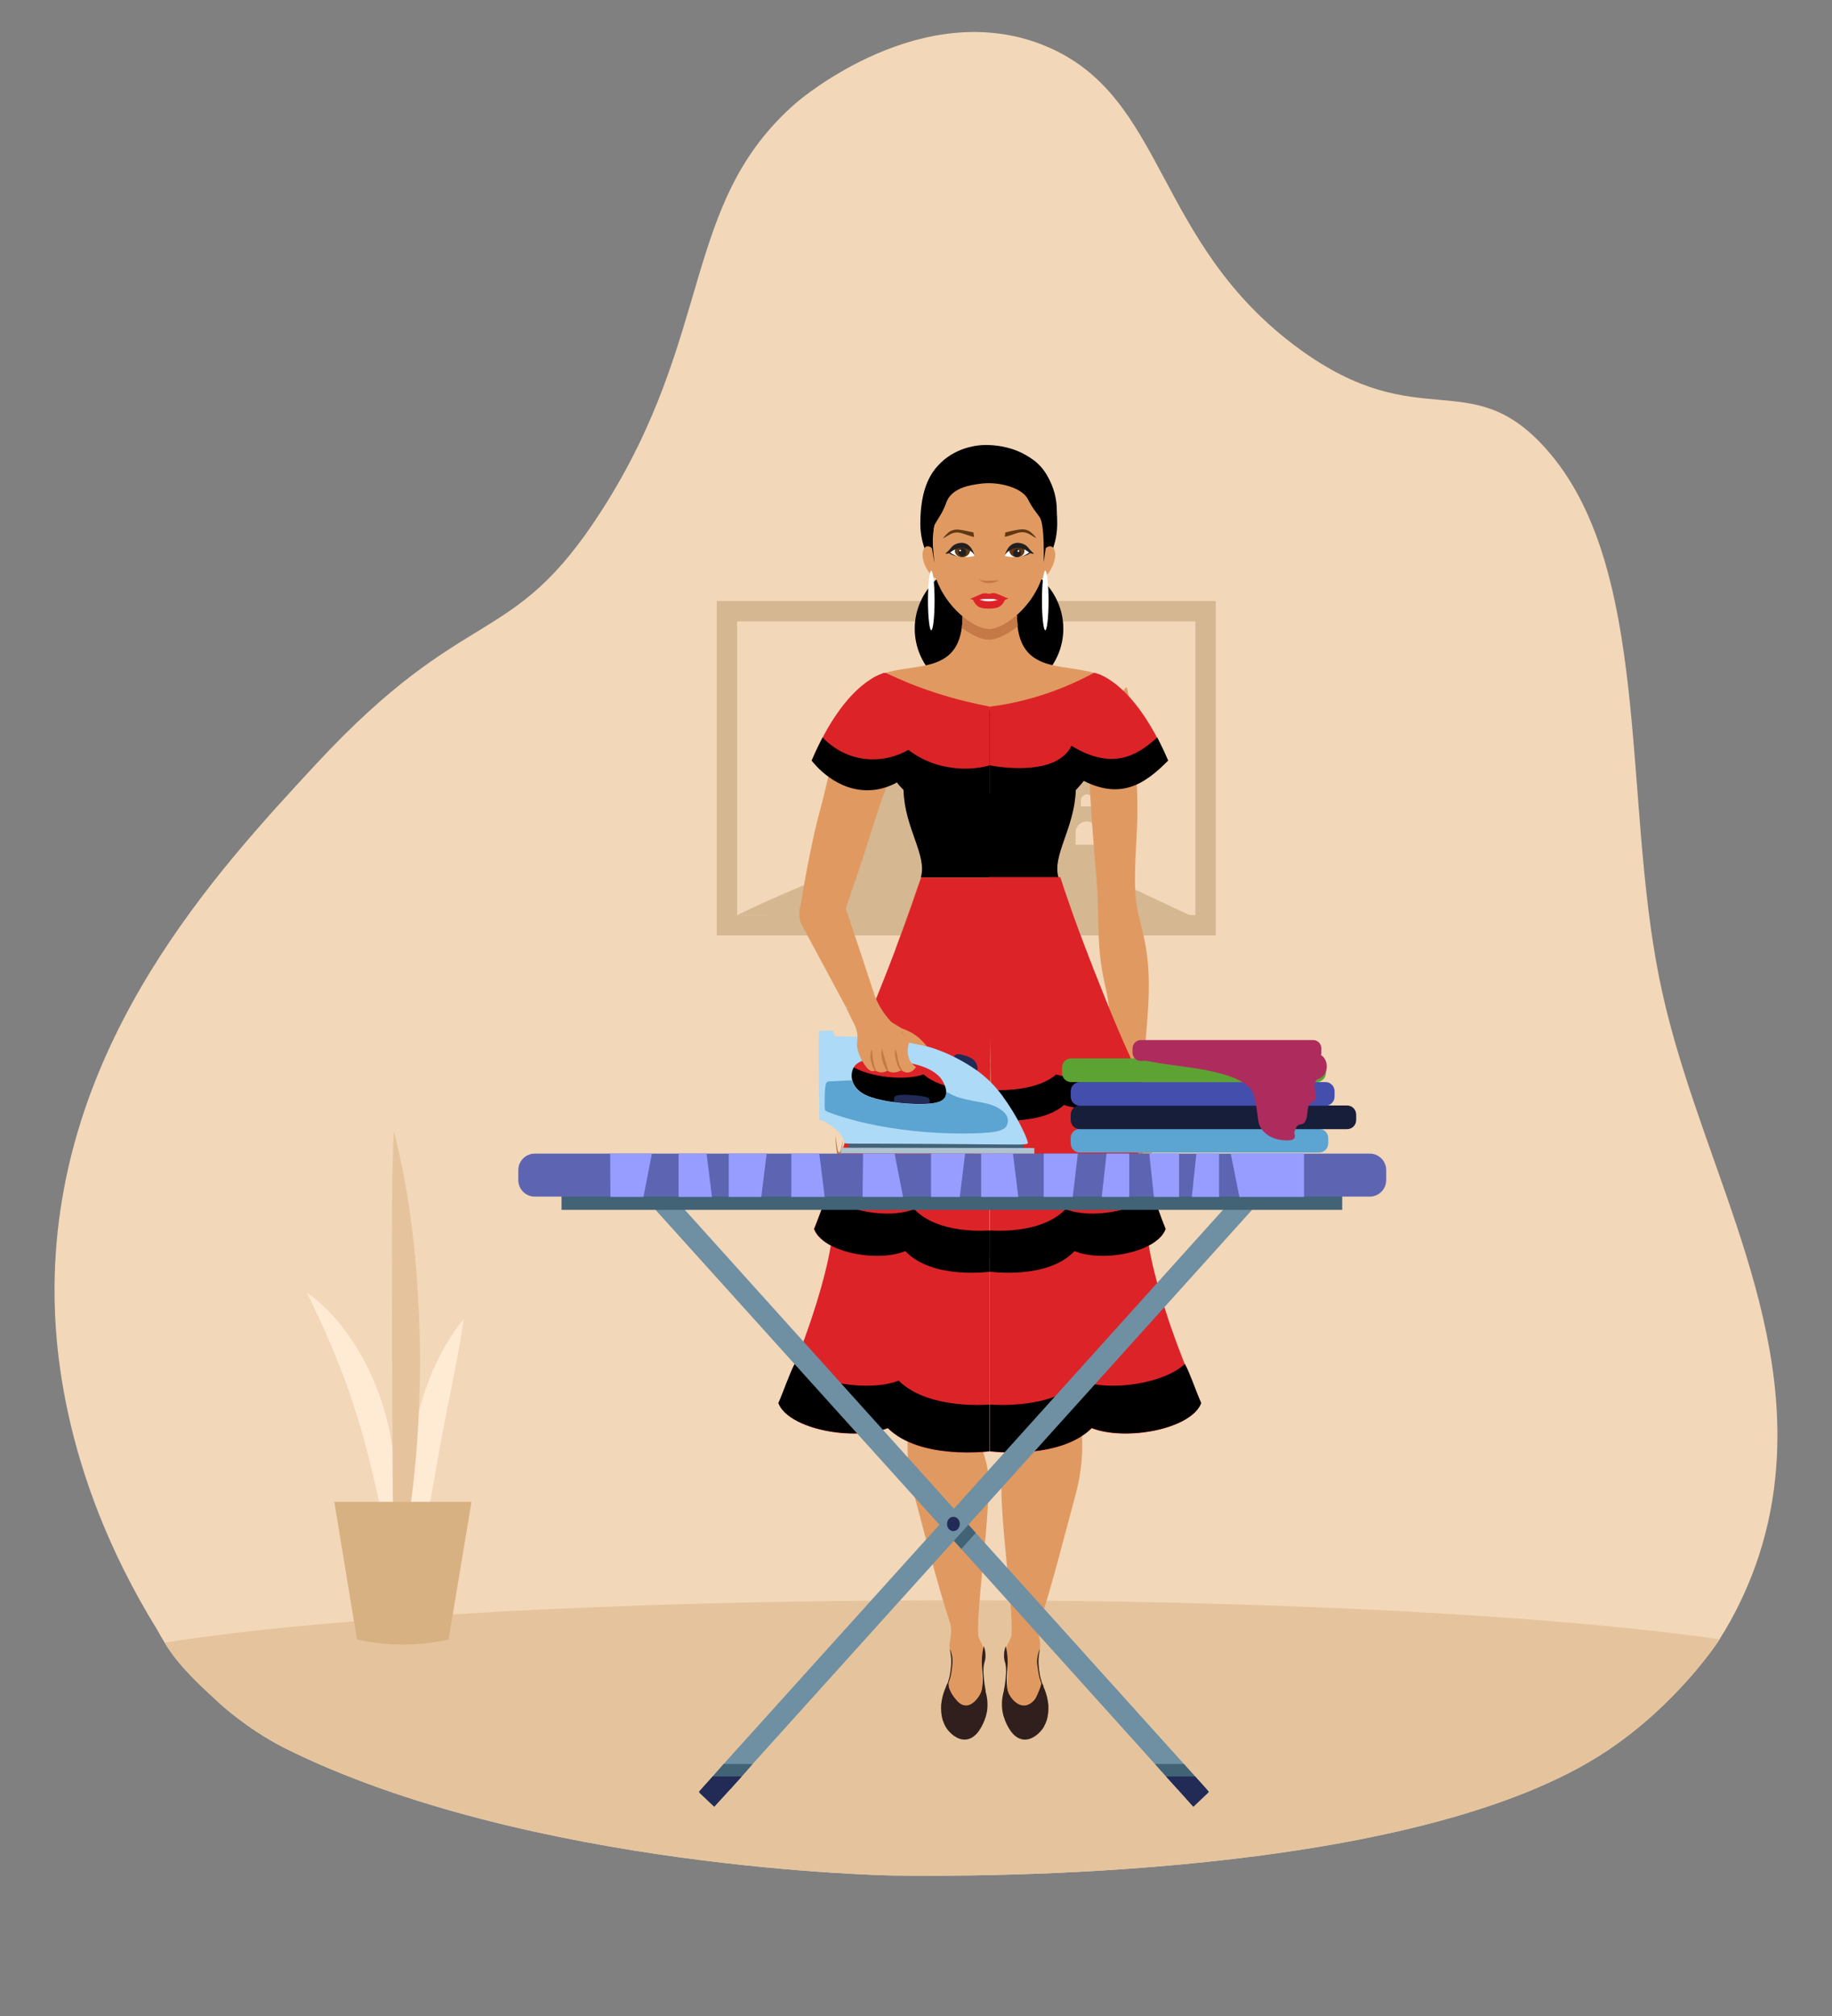 <?xml version="1.0" encoding="utf-8"?>
<!-- Generator: Adobe Illustrator 26.0.1, SVG Export Plug-In . SVG Version: 6.00 Build 0)  -->
<svg version="1.1" id="Layer_1" xmlns="http://www.w3.org/2000/svg" xmlns:xlink="http://www.w3.org/1999/xlink" x="0px" y="0px"
	 viewBox="0 0 720 792" style="enable-background:new 0 0 720 792;" xml:space="preserve">
<rect x="0" y="0" width="720" height="792" fill="#808080" stroke="none"/>
<style type="text/css">
	.st0{fill:#F2D7B9;}
	.st1{fill:#E5C49D;}
	.st2{fill:#FFEAD4;}
	.st3{fill:#D8B182;}
	.st4{fill:#D5B792;}
	.st5{fill:#E09A61;}
	.st6{fill:#301F1D;}
	.st7{fill:#C47947;}
	.st8{fill:#231F20;}
	.st9{fill:#FFFFFF;}
	.st10{fill:#603813;}
	.st11{fill:#DC2428;}
	.st12{fill-rule:evenodd;clip-rule:evenodd;fill:#6F8FA3;}
	.st13{fill-rule:evenodd;clip-rule:evenodd;fill:#426276;}
	.st14{fill-rule:evenodd;clip-rule:evenodd;fill:#5D65B2;}
	.st15{fill-rule:evenodd;clip-rule:evenodd;fill:#979DFF;}
	.st16{fill-rule:evenodd;clip-rule:evenodd;fill:#222B56;}
	.st17{fill-rule:evenodd;clip-rule:evenodd;fill:#ACDAF7;}
	.st18{fill-rule:evenodd;clip-rule:evenodd;fill:#5CA4D1;}
	.st19{fill-rule:evenodd;clip-rule:evenodd;fill:#AEC2CF;}
	.st20{fill-rule:evenodd;clip-rule:evenodd;fill:#171E3A;}
	.st21{fill-rule:evenodd;clip-rule:evenodd;fill:#444EAD;}
	.st22{fill-rule:evenodd;clip-rule:evenodd;fill:#5DA333;}
	.st23{fill-rule:evenodd;clip-rule:evenodd;fill:#AD2C5D;}
</style>
<g>
	<g>
		<path class="st0" d="M697.7,580.6c-2.4,23.9-10.5,45.4-21.9,63.4c0,0.1-0.1,0.1-0.1,0.2c-1.4,2.2-17.1,25.5-43.8,43.4
			c-76,51-250.8,49.6-281.2,49.2c0,0-143.1-2.3-238.9-50.1C97,679.2,86.1,669,86.1,669c-7.2-6.7-15.8-14.3-21.4-23.7
			c-1-1.6-2-3.3-2.9-5C22.7,577,20.9,523,21.5,501.2c2.5-93,63.7-158.9,102.5-200.8c60-64.7,76.9-44.4,112.5-99.9
			c44.4-69.2,31-120.7,76.4-160.1c2.3-2,49.9-42.1,97.8-22.4c48,19.7,42.5,77.3,100.1,119.2c47.2,34.3,66.9,5.7,96.7,39
			c41.6,46.4,30.2,136.6,44.6,208C665.5,451.3,704.8,511.6,697.7,580.6z"/>
		<path class="st1" d="M675.8,644c0,0.1-0.1,0.1-0.1,0.2c-1.4,2.2-17.1,25.5-43.8,43.4c-76,51-250.8,49.6-281.2,49.2
			c0,0-143.1-2.3-238.9-50.1C97,679.2,86.1,669,86.1,669c-7.2-6.7-15.8-14.3-21.4-23.7c63.6-10,178.6-16.6,309.9-16.6
			C500.1,628.6,610.7,634.7,675.8,644z"/>
		<g>
			<g>
				<path class="st2" d="M165,608.9c-9-28.9-1.9-67.1,17.2-90.7c-1.8,13.7-5.9,31.8-8.4,45.4C170.9,578.8,168.8,593.6,165,608.9
					L165,608.9z"/>
				<path class="st2" d="M152.7,606c-4.1-17.2-7.3-33.8-12.6-50.4c-5.1-16.6-11.7-31.9-19.5-47.8c3.7,2.6,7.1,5.7,10.2,9
					C151.5,540,160.2,575.8,152.7,606L152.7,606z"/>
				<path class="st1" d="M155.4,622.6c-1.4-26-1.1-62.8-1.3-89.1c0.1-26.3-0.6-63.1,0.7-89.1c7.4,28.8,10,59,10.3,89.1
					C165,563.5,162.6,593.7,155.4,622.6L155.4,622.6z"/>
			</g>
			<path class="st3" d="M176.3,644.1c-5,1.1-11.5,2.1-19.1,2c-6.6-0.1-12.3-1-16.9-2c-2.8-17-5.8-35-8.9-54.1h53.9L176.3,644.1z"/>
		</g>
		<g>
			<g>
				<path class="st4" d="M477.7,367.5H281.7V236.1h196.1V367.5z M289.7,359.5h180.1V244.1H289.7V359.5z"/>
			</g>
			<path class="st4" d="M443.5,348.4l-4-16.3h0c-0.1-0.5-1.2-0.9-2.9-1.3V326c0,0,0,0,0,0v-3.6h0v-0.9h0v-1.4c0-0.7-0.5-1.2-1.2-1.2
				c-0.7,0-1.2,0.5-1.2,1.2v0.4h-1.6v-0.4c0-0.2-0.1-0.4-0.1-0.5l0,0l-0.7-8.5l0-0.6l0.5,0l0,0l0.6,0l0.2,0l0,0h0
				c0.4,0,0.7-0.2,0.9-0.5c0.2-0.3,0.3-0.7,0.3-1.1c0-0.3-0.1-0.6-0.2-0.8c-1.9-3.5-3.6-7.2-5.6-10.6l-0.3-0.6
				c-0.1-0.1-0.1-0.2-0.2-0.3c0,0,0-0.1-0.1-0.1c0,0,0,0,0,0.1c-0.2-0.2-0.3-0.3-0.5-0.3v-3.3h6.8l-2.1-2.4l2.1-2.4h-7.2h-0.5v4.8h0
				v3.4c-0.2,0.1-0.3,0.3-0.4,0.5l-3.1,6.1c-0.3,0-0.5-0.1-0.8-0.1h-1.1c-1.8,0-3.4,0.8-4.4,2.1v-2.6v-3.6h0v-0.9h0v-1.4
				c0-0.7-0.5-1.2-1.2-1.2s-1.2,0.5-1.2,1.2v0.4h-1.6v-0.4c0-0.2-0.1-0.4-0.1-0.5l-0.7-8.6l0-0.6l1.3,0l0,0l0,0
				c0.2,0,0.5-0.1,0.7-0.2c0.1-0.1,0.2-0.2,0.2-0.3c0.1-0.2,0.2-0.4,0.3-0.7c0.1-0.4,0-0.8-0.2-1.2c-1.9-3.5-3.6-7.2-5.6-10.6
				l-0.3-0.6c-0.1-0.1-0.1-0.2-0.2-0.3c0,0,0-0.1-0.1-0.1c0,0,0,0,0,0.1c-0.2-0.2-0.3-0.3-0.5-0.3v-3.3h6.8l-2.1-2.4l2.1-2.4h-7.2
				h-0.5v4.8h0v3.4c-0.2,0.1-0.3,0.3-0.4,0.5l-5.6,10.9c-0.5,1,0.1,2.4,1.1,2.4l1.2,0l0,0.6l-0.8,9.7h-1.1v-0.4
				c0-0.7-0.5-1.2-1.2-1.2c-0.7,0-1.2,0.5-1.2,1.2v0.4v1v0.9h0v3.9v0.7c-1.4,0.6-2.5,1.7-3.1,3.1h-1.2v-4.1h0v-1.2h0V299
				c0-1-0.8-1.8-1.8-1.8s-1.8,0.8-1.8,1.8v0.6H388V299c0-0.3-0.1-0.6-0.2-0.8l0,0l-1.1-12.3l-0.1-0.7l0-0.2l0.7,0c0,0,0,0,0,0l1.1,0
				c0.5,0,1-0.3,1.3-0.7c0.2-0.3,0.4-0.6,0.4-1c0-0.2,0.1-0.4,0-0.6c0-0.4-0.1-0.8-0.3-1.2c-2.8-5.2-5.3-10.6-8.3-15.7l-0.2-0.5
				c-0.1-0.1-0.2-0.3-0.3-0.4c0-0.1-0.1-0.1-0.1-0.2c0,0,0,0.1,0,0.1c-0.2-0.2-0.5-0.4-0.8-0.5v-4.8h9.8l-3.1-3.5l3.1-3.5h-10.4
				h-0.7v7h0.1v5c-0.2,0.2-0.5,0.4-0.6,0.7l-8.1,15.8c-0.8,1.5,0.1,3.5,1.6,3.5l1.8,0v0l-0.1,0.8l-1.2,14l0,0h-1.6V299
				c0-1-0.8-1.8-1.8-1.8c-1,0-1.8,0.8-1.8,1.8v0.6h0v2.7h0v4.1h-1.6c-0.7-1.6-2-2.9-3.8-3.4v-0.7v-3.6h0v-0.9h0v-1.4
				c0-0.7-0.5-1.2-1.2-1.2s-1.2,0.5-1.2,1.2v0.4h-1.6v-0.4c0-0.2-0.1-0.4-0.1-0.5l-0.7-8.6l0-0.6l1.3,0c1,0,1.6-1.3,1-2.4
				c-1.9-3.5-3.6-7.2-5.6-10.6l-0.3-0.6c-0.1-0.1-0.1-0.2-0.2-0.3c0,0,0-0.1-0.1-0.1c0,0,0,0,0,0.1c-0.2-0.2-0.3-0.3-0.5-0.3v-3.3
				h6.8l-2.1-2.4l2.1-2.4H352h-0.5v4.8h0v3.4c-0.2,0.1-0.3,0.3-0.4,0.5l-5.6,10.9c-0.5,1,0.1,2.4,1.1,2.4l1.2,0l0,0.6l-0.8,9.7h-1.1
				v-0.4c0-0.7-0.5-1.2-1.2-1.2c-0.7,0-1.2,0.5-1.2,1.2v0.4v1v0.9h0v3.9v1.6c-1-0.9-2.3-1.4-3.7-1.4h-1.1c-0.5,0-1,0.1-1.5,0.2
				c-1-1.9-2-3.8-3.1-5.6l-0.3-0.6c-0.1-0.1-0.1-0.2-0.2-0.3c0,0,0-0.1-0.1-0.1c0,0,0,0,0,0.1c-0.2-0.2-0.3-0.3-0.5-0.3v-3.3h6.8
				l-2.1-2.4l2.1-2.4h-7.2h-0.5v4.8h0v3.4c-0.2,0.1-0.3,0.3-0.4,0.5l-5.6,10.9c-0.5,1,0.1,2.4,1.1,2.4l1.2,0l0,0.2l0,0.4l-0.8,9.7
				l0,0h-1.1v-0.4c0-0.7-0.5-1.2-1.2-1.2s-1.2,0.5-1.2,1.2v1.4h0v0.9h0v8.6c-1.2,0.3-2,0.7-2.1,1.1h0l-4,16.3h31.4l0,0h0.1h24.3V348
				v-14.9h0c0,0,0-0.1,0-0.1c0-4.2,3.4-7.6,7.6-7.6c0.7,0,1.5,0.1,2.1,0.3c3.2,0.9,5.5,3.8,5.5,7.3v15v0.4H412l0,0H443.5z M374,307
				C374,307,374,307,374,307c0-0.1,0-0.1,0.1-0.2c0-0.1,0.1-0.3,0.2-0.4c0.1-0.2,0.1-0.3,0.2-0.5c0.2-0.4,0.5-0.8,0.8-1.1
				c0.1-0.1,0.2-0.2,0.3-0.3l0.1-0.1c0.1-0.1,0.2-0.2,0.3-0.3c0.1-0.1,0.2-0.2,0.3-0.3c0.1-0.1,0.3-0.2,0.4-0.3c0,0,0.1,0,0.1-0.1
				c0.1-0.1,0.3-0.2,0.4-0.2h0c0.7-0.4,1.4-0.6,2.1-0.7c0,0,0.1,0,0.1,0c0.2,0,0.5,0,0.8,0c0.4,0,0.8,0,1.1,0.1
				c0.3,0.1,0.6,0.1,0.9,0.2c0,0,0,0,0.1,0c0.3,0.1,0.6,0.2,0.9,0.4h0c0,0,0,0,0,0c0.1,0.1,0.3,0.1,0.4,0.2c0.1,0,0.1,0.1,0.1,0.1
				c0.1,0.1,0.2,0.1,0.2,0.2c0.1,0,0.1,0.1,0.2,0.1c0.1,0.1,0.2,0.1,0.3,0.2c0,0,0.1,0,0.1,0.1c0.1,0.1,0.2,0.2,0.3,0.3c0,0,0,0,0,0
				c0.1,0.1,0.2,0.3,0.3,0.4c0.1,0.1,0.2,0.3,0.3,0.4c0.1,0.1,0.2,0.3,0.3,0.4c0.1,0.2,0.2,0.3,0.2,0.5c0,0,0,0,0,0h0
				c0.1,0.3,0.3,0.6,0.4,1c0,0,0,0,0,0c0.1,0.2,0.1,0.5,0.1,0.7c0,0,0,0.1,0,0.1c0,0,0,0.1,0,0.1c0,0.3,0.1,0.5,0.1,0.8c0,0,0,0,0,0
				v1.1v0.3v0.9v4.4h-2.2l0-1c0-0.8-0.8-1.4-1.7-1.4h-3.8c-0.9,0-1.6,0.6-1.7,1.4l0,1h-3.6v-5.6c0,0,0,0,0,0v-0.1v-1h0
				c0,0,0,0,0-0.1c0-0.2,0-0.4,0-0.6c0-0.2,0-0.3,0.1-0.5c0-0.1,0-0.2,0-0.3c0-0.1,0.1-0.3,0.1-0.4C373.9,307.3,373.9,307.2,374,307
				z M379.5,288c0.2,0,0.4,0,0.6,0c0.5,0,1.1,0,1.6-0.1c1,0.5,1.7,1.6,1.7,2.8v3.5h-6.4v-3.5c0-1.2,0.7-2.3,1.6-2.8
				C378.8,288,379.1,288,379.5,288z M429.3,314.4v2.4h-1.6h-0.4h-2.5v-2.4c0,0,0,0,0,0c0-0.5,0.1-0.9,0.4-1.3h0
				c0.2-0.3,0.5-0.5,0.8-0.7c0.1-0.1,0.3-0.1,0.5-0.2c0.2-0.1,0.4-0.1,0.6-0.1c0.1,0,0.1,0,0.1,0c0,0,0.1,0,0.1,0c0.1,0,0.1,0,0.2,0
				c0.1,0,0.1,0,0.2,0.1c0,0,0.1,0,0.1,0c0.1,0,0.3,0.1,0.4,0.2c0,0,0,0,0,0C428.9,312.8,429.3,313.5,429.3,314.4z M332.7,312.1
				c0.1,0,0.3,0,0.4,0c0.1,0,0.1,0,0.2,0.1c0.1,0,0.2,0.1,0.3,0.1c0.1,0,0.1,0,0.2,0.1c0.3,0.2,0.6,0.4,0.8,0.7
				c0.2,0.4,0.4,0.8,0.4,1.3v2.4h-1.3h-0.9h-2.2v-2.4c0,0,0,0,0,0c0-0.8,0.5-1.6,1.1-2C331.9,312.2,332.3,312.1,332.7,312.1z
				 M431.6,327.1v0.7v4.1h-3.8h-0.4h-4.7v-1.7v-2.3c0,0,0,0,0,0v-0.1v-0.7c0-0.9,0.3-1.7,0.7-2.4h0h0.1l0,0l0-0.1c0,0,0,0,0,0l0,0
				c0.4-0.6,1-1.1,1.6-1.4h0c0.6-0.3,1.3-0.5,2.1-0.5c0.1,0,0.2,0,0.2,0v0.2c0,0,0,0,0,0v0c0.1-0.1,0.3-0.1,0.4-0.1c0,0,0.1,0,0.1,0
				c0.5,0.1,0.9,0.2,1.3,0.5h0C430.6,323.9,431.6,325.4,431.6,327.1z M330.6,323.2c0.6-0.3,1.3-0.5,2.1-0.5c0.3,0,0.5,0,0.8,0.1
				c0,0,0.1,0,0.1,0c0.4,0.1,0.8,0.2,1.2,0.4h0c1.4,0.7,2.4,2.2,2.4,4v0.7v4.1h-3.6h-0.9h-4.5v-1.7v-2.3c0,0,0,0,0,0v-0.1v-0.7
				C328.2,325.4,329.2,323.9,330.6,323.2L330.6,323.2z"/>
			<path class="st4" d="M289.7,359.5c3.6-1.7,7.3-3.5,11.1-5.2c7.2-3.2,14.1-6.2,20.9-8.8c17.3,0.8,34.6,1.6,51.9,2.4
				c5.1,0,10.2,0,15.3,0c18.2,0.1,36.5,0.2,54.7,0.4c9.2,4.3,18.5,8.7,27.7,13C410.7,360.7,350.2,360.1,289.7,359.5z"/>
		</g>
	</g>
	<g>
		<g>
			<g>
				<path class="st5" d="M386.9,672.7c0.3,1.7-0.3,3.2-1.1,4.7c-0.9,1.6-1.6,3.2-2.6,4.3c0,0,0-0.6,0-0.6c-0.9-0.7-1-1.1-1-1.3
					c-0.2,0.9-1.1,1.5-1.9,1.4c-0.9-0.2-1.6-1.2-1.3-2.2c-0.4,0.9-1,1.5-1.7,1.6c-1,0-2.2-1.3-2.1-3.3c0,0.1-0.7,1.1-1.6,1.2
					c-1,0-2.1-1.1-2-2.8c-0.1,0.1-0.6,0.4-1.1,0.4c-0.7-2.2-0.8-4.3-0.7-6.3c0,0,0,0,0,0c0.1-0.4,0.2-0.6,0.3-0.9c0,0,0.9-2.6,2-6.3
					c0.1-0.4,0.2-0.9,0.4-1.3l0,0c0.2-0.7,0.4-1.4,0.6-2.1c0.1-0.4,0.2-0.8,0.3-1.5c0.8-5,0.4-6.5-0.1-9.8v0c0-0.3-0.1-0.6-0.1-0.9
					c-0.2-2.3,1.3-5.7,0.2-9.3c-4.8-14.5-9.9-34.9-13.9-49.6c-4-14.7-3.8-27.5,0.8-41.2c5.1-15.2,0.7-27.8-8-73.9
					c-1.6-8.5-4-21.9-6.9-38.7c14.1-4.8,28.3-9.7,42.4-14.5c-0.1,47.1-0.1,80.4,0.4,95.5c0.4,11.1,0.3,15-0.7,22.2
					c-1.4,10.1-3.3,12.5-3.3,20.1c0.1,7.7,2.1,11.8,3.5,17.4c3.1,12-4.3,55.9-3.2,67.7c0.1,1.2,2,3.6,2.2,5.7c0.2,1.8-1,6.4-0.9,8.9
					c0,1,0,0.7,0.3,4.5c0,0.4,0.1,0.8,0.1,1.2c0.4,7.2,0,6.4,0.4,9.3C386.9,672.3,386.9,672.5,386.9,672.7z"/>
				<path class="st6" d="M387,675.6c-0.6,1.6-2.9,7.4-7.4,7.8c-3.4,0.3-6.5-2.6-7.9-4.9c-0.6-1.1-1-2.1-1.1-2.5
					c-0.7-2.2-0.8-4.3-0.7-6.3c0,0,0,0,0,0c0.4-4.6,2.4-8.1,2.6-8.5l0,0c0.2,1.2,0.8,3.4,2.5,5.6c1.1,1.4,2.4,3.1,4.4,3.2
					c2.7,0.2,4.7-2.7,5.2-3.4c1.4-2,1.6-4,1.6-5C387.1,663.3,389.5,669.3,387,675.6z"/>
			</g>
			<g>
				<path class="st5" d="M395,672.1c0,0.2-0.1,0.4-0.1,0.6c-0.3,1.7,0.4,3.2,1.2,4.7c0.9,1.6,1.5,3.2,2.6,4.3c0,0,0,0,0,0
					c0.9-0.7,1-1.7,1-1.9c0.2,0.9,1.1,1.5,1.9,1.4c0.9-0.2,1.6-1.2,1.3-2.2c0.4,0.9,1,1.5,1.7,1.6c1,0,2.2-1.3,2.1-3.3
					c0,0.1,0.7,1.1,1.6,1.2c1,0,2.1-1.1,2-2.8c0.1,0.1,0.6,0.4,1.1,0.4c0.7-2.2,0.8-4.3,0.7-6.3c0,0,0,0,0,0
					c-0.1-0.4-0.2-0.6-0.3-0.9c0,0-1.1-3.2-2.3-7.7l0,0c-0.2-0.7-0.4-1.4-0.6-2.1c-0.1-0.4-0.2-0.8-0.3-1.5
					c-0.9-5.4-0.3-6.7,0.2-10.7c0.2-2.3-1.3-5.7-0.2-9.3c4.8-14.5,9.9-34.9,13.9-49.6c4-14.7,3.8-27.5-0.8-41.2
					c-5.1-15.2-0.7-27.8,8-73.9c1.6-8.5,4-21.9,6.9-38.7c-14.1-4.8-28.3-9.7-42.4-14.5c0.1,47.1,0.1,80.4-0.4,95.5
					c-0.4,11.1-0.3,15,0.7,22.2c1.4,10.1,3.3,12.5,3.3,20.1c-0.1,7.7-2.1,11.8-3.5,17.4c-3.1,12,4.3,55.9,3.2,67.7
					c-0.1,1.2-2,3.6-2.2,5.7c-0.2,1.8,1,6.4,0.9,8.9c0,1,0,0.7-0.3,4.5c0,0.4-0.1,0.8-0.1,1.2C395,670,395.4,669.3,395,672.1z"/>
			</g>
		</g>
		<g>
			<g>
				<g>
					<g>
						<g>
							<g>
								<path class="st5" d="M353.8,279.2c1,2.3,1.3,5-0.2,12.5c-1.8,8.7-4.2,14.7-5.9,19.3c-3.2,8.6-5.7,17.4-8.6,26.1
									c-1.8,5.2-4,12-6.7,19.9c-5.9-0.5-11.8-1-17.7-1.5c1.1-7.1,2.8-16.7,5.3-28c2.1-9.3,2.1-7.7,4.7-18.8
									c4.3-18,7.4-35.2,14.5-37.8c0.4-0.2,0.9-0.2,0.9-0.3C345.4,269.5,351.5,274.2,353.8,279.2z"/>
								<path class="st5" d="M442.7,269.8c2.3,6.1,4.2,34.9,4.3,45c0.2,14.5-1.4,23.2-0.8,35.7c0.6,13,6.5,18.5,5.1,44.3
									c-0.7,12.1-2.4,26.9-2.3,32.4c2.8,4,6.7,20.3,2.1,31.2c0,2.7-3.6,6.7-5,7.4c-1.8,1.8-4.2,2.9-7.7,2.8
									c-1.4-1.4,0-6.6,2.4-9.9c-0.4-3.6-0.8-11.1-0.8-10.9c-0.5,3.8-1.6,9.7-4.8,11c0-0.2-0.1-0.7-0.3-0.7
									c1.1-5,1.9-11.5,1.3-18.6c1.8-5.8,4.5-6.9,3.4-11.9c-3.2-13.8-2.3-27.8-5.1-39.7c-3.3-14.1-2.6-21.9-3.2-36.9
									c-0.6-13-5.8-57.6-1.4-64.5L442.7,269.8z"/>
							</g>
							<g>
								<path class="st7" d="M328.5,446.1c0,1,1,13.2,2.7,1.8c-1.1,11.4,3.3,16.8,4.5,16.8c-0.3-3-3.7-10.1-2-16.2
									c0,1.9,0.7,8.6,1.1,10.5c1.6,8.1,6.7,10.4,5.8,8.2c-1.3-3.1-6.1-9.1-4-16.8c-0.4,12.2,6.5,17.9,6.7,18.3
									c-1.5-0.1-4-0.2-5.3-1.1c-3.4-1.8-5.9-5-6.9-6.7c-0.5-0.8-0.7-2.6-0.9-3.5c-0.2-1.2-0.7-1.9-0.9-2.8
									C328.9,453,328.2,449,328.5,446.1L328.5,446.1z"/>
								<path class="st7" d="M449.5,446.1c0,1-1,13.2-2.7,1.8c1.1,11.4-3.3,16.8-4.5,16.8c0.3-3,3.7-10.1,2-16.2
									c0,1.9-0.7,8.6-1.1,10.5c-1.6,8.1-6.7,10.4-5.8,8.2c1.3-3.1,6.1-9.1,4-16.8c0.4,12.2-6.5,17.9-6.7,18.3
									c1.5-0.1,4-0.2,5.3-1.1c3.4-1.8,5.9-5,6.9-6.7c0.5-0.8,0.7-2.6,0.9-3.5c0.2-1.2,0.7-1.9,0.9-2.8
									C449.1,453,449.8,449,449.5,446.1L449.5,446.1z"/>
							</g>
						</g>
						<path d="M417.9,247c0,15.2-13.1,27.5-29.2,27.5c-16.1,0-29.2-12.3-29.2-27.5c0-15.2,13.1-27.5,29.2-27.5
							C404.9,219.5,417.9,231.8,417.9,247z"/>
						<g>
							<path class="st5" d="M340.9,268c1.9-1.7,4.1-2.8,6.4-3.5C345,265.5,342.8,266.4,340.9,268z"/>
							<path class="st5" d="M347.5,264.5c11.9-3.9,28.1-0.1,30.5-17.9c0.2-1.5,0.3-3.1,0.3-4.9c2.7,0.1,8.2,0.2,10.7,0.5
								c2.5-0.4,8-0.5,10.7-0.5c0,1.6,0.1,3,0.2,4.3c2.2,19.2,19.8,14.3,31.9,19C429.9,265,384.8,297,347.5,264.5z"/>
							<path class="st5" d="M418.1,349.2c2.3,6.9,4.8,13.9,7.5,21c-10.8,3.5-25.3,3.2-36.6,2.3c-0.1,0-0.1,0-0.2,0
								c-6.6,0.2-13.2,0.3-20,0.4c-5.7,0.1-11.3,0.1-16.9,0c3.3-9.4,6.7-18.8,10-28.2h54.1c0.1,0.3,0.2,0.7,0.4,1
								C416.8,346.6,417.4,347.8,418.1,349.2z"/>
							<path class="st7" d="M400,246c-4.1,3.3-8.3,5.3-11.3,5.3c-2.9,0-6.8-1.7-10.7-4.7c0.2-1.5,0.3-3.1,0.3-4.9
								c2.7,0.1,8.2,0.2,10.7,0.5c2.5-0.4,8-0.5,10.7-0.5C399.7,243.2,399.8,244.6,400,246z"/>
						</g>
						<path class="st5" d="M389,417.4c-0.3,0-0.7,0.8-1.1,2.4c0.7,5.6,1,11.1,1.1,16.5c0.1-5.5,0.4-11.1,1.1-16.8
							C389.7,418.1,389.3,417.4,389,417.4z"/>
						<g>
							<g>
								<path d="M415.5,205.7c0,15.5-12,28-26.9,28c-14.9,0-26.9-12.5-26.9-28c0-27.3,16.3-29.3,26.9-29.3
									C399.3,176.4,415.5,178,415.5,205.7z"/>
							</g>
							<path class="st5" d="M408.4,219.1c-1.1,3-1,7.5,0.6,8.1c1.6,0.6,4-2.9,5.1-5.9c1.1-3,0.7-6-0.9-6.6
								C411.7,214.2,409.5,216.1,408.4,219.1z"/>
							<path class="st5" d="M368.9,219.1c1.1,3,1.2,7.5-0.4,8.1c-1.6,0.6-4.2-2.9-5.3-5.9c-1.1-3-0.7-6,0.9-6.6
								C365.6,214.2,367.8,216.1,368.9,219.1z"/>
							<path class="st5" d="M389.2,189.4c-0.2,0-0.4,0-0.6,0c-0.2,0-0.4,0-0.6,0c-19.8,0-21.6,13.5-21.6,29.2
								c0,15.8,15,28.5,22.3,28.5c7.3,0,22.2-12.8,22.2-28.6C410.8,202.8,408.6,189.4,389.2,189.4z"/>
							<path class="st7" d="M392.7,227.9c-0.5,0.3-1.9,1.2-4,1.2c-2,0-3.4-0.9-3.9-1.2c1.1,0.1,2.4,0.3,3.8,0.2
								C390.2,228.2,391.5,228,392.7,227.9z"/>
							<g>
								<path class="st8" d="M374,215.6c-0.5,2,3.2,2.9,3.9,3.2c-2.6-0.4-4.7-0.8-5.2-2L374,215.6z"/>
								<path class="st9" d="M383,218.3c-0.7-2.1-3.6-3.9-5.5-4.1c-1.3-0.1-3.8,1.4-4.5,2.5c1.5,1.4,4.1,2.2,4.9,2.2
									c1.3,0,2.7,0,4.8-0.4L383,218.3z"/>
								<path class="st10" d="M375.3,216.8c0.2,1.3,1.7,2.3,3.3,2.1c1.6-0.2,2.8-1.5,2.7-3.1c-0.1-0.7-2-1.7-3.7-1.5
									C376,214.4,375.1,215.4,375.3,216.8z"/>
								<path class="st8" d="M376.7,217.2c0.2,0.9,1,1.5,1.8,1.3c0.8-0.1,1.4-0.9,1.2-1.8c-0.2-0.9-1-1.5-1.8-1.3
									C377,215.6,376.5,216.4,376.7,217.2z"/>
								<path class="st9" d="M377,216.3c0,0.2,0.2,0.3,0.4,0.3c0.2,0,0.3-0.2,0.3-0.4c0-0.2-0.2-0.3-0.4-0.3
									C377.1,216,377,216.2,377,216.3z"/>
								<path class="st8" d="M383,218.3c-0.7-2.7-2.2-4.7-4.4-5c-1.4-0.2-3.4,0.3-4.5,1.5c-0.3,0.3-0.8,1.1-1.8,2
									c-0.3,0.3-0.6,0.5-0.8,0.7c0.2,0,0.5,0.1,0.9,0c0.4-0.1,0.6-0.2,0.8-0.3c0.7-0.4,1-0.8,1.8-1.2c1.4-0.7,3.3-1,4.8-0.4
									C380.7,215.9,382.5,216.9,383,218.3L383,218.3z"/>
								<path class="st10" d="M382.6,209.2c-0.3-0.1-1.2-0.3-1.8-0.4c-3.9-0.9-4.8-0.8-5.5-0.7c-0.3,0-1.1,0.2-2,0.7
									c-0.8,0.5-2.2,1.9-2.7,2.7c1.4-0.6,2.4-1.6,4-2.1c2.2-0.6,3.7,0.2,5.6,0.8c0.5,0.2,2,0.6,2.6,0.8L382.6,209.2z"/>
							</g>
							<g>
								<path class="st8" d="M403.9,215.6c0.5,2-3.2,2.9-3.9,3.2c2.6-0.4,4.7-0.8,5.2-2L403.9,215.6z"/>
								<path class="st9" d="M394.9,218.3c0.7-2.1,3.6-3.9,5.5-4.1c1.3-0.1,3.8,1.4,4.5,2.5c-1.5,1.4-4.1,2.2-4.9,2.2
									c-1.3,0-2.7,0-4.8-0.4L394.9,218.3z"/>
								<path class="st10" d="M402.6,216.8c-0.2,1.3-1.7,2.3-3.3,2.1c-1.6-0.2-2.8-1.5-2.7-3.1c0.1-0.7,2-1.7,3.7-1.5
									C401.9,214.5,402.8,215.5,402.6,216.8z"/>
								<path class="st8" d="M401.2,217.5c-0.2,0.9-1,1.5-1.8,1.3c-0.8-0.1-1.4-0.9-1.2-1.8c0.2-0.9,1-1.5,1.8-1.3
									C400.8,215.9,401.4,216.7,401.2,217.5z"/>
								<path class="st9" d="M400.6,216.5c0,0.2-0.2,0.3-0.4,0.3c-0.2,0-0.3-0.2-0.3-0.4c0-0.2,0.2-0.3,0.4-0.3
									C400.5,216.1,400.7,216.3,400.6,216.5z"/>
								<path class="st8" d="M394.9,218.3c0.7-2.7,2.2-4.7,4.4-5c1.4-0.2,3.4,0.3,4.5,1.5c0.3,0.3,0.8,1.1,1.8,2
									c0.3,0.3,0.6,0.5,0.8,0.7c-0.2,0-0.5,0.1-0.9,0c-0.4-0.1-0.6-0.2-0.8-0.3c-0.7-0.4-1-0.8-1.8-1.2c-1.4-0.7-3.3-1-4.8-0.4
									C397.2,215.9,395.4,216.9,394.9,218.3L394.9,218.3z"/>
								<path class="st10" d="M395.1,209.2c0.3-0.1,1.3-0.3,2-0.5c3.9-0.9,4.8-0.8,5.5-0.7c0.3,0,1.1,0.2,2,0.7
									c0.8,0.5,2.2,1.9,2.7,2.7c-1.4-0.6-2.4-1.6-4-2.1c-2.2-0.6-3.7,0.2-5.6,0.8c-0.5,0.2-2.2,0.7-2.8,0.8L395.1,209.2z"/>
							</g>
							<path class="st9" d="M394.1,236.3c0,0.6-2.3,1.2-5.2,1.2c-2.9,0-5.2-0.5-5.2-1.2c0-0.6,2.3-1.2,5.2-1.2
								C391.8,235.2,394.1,235.7,394.1,236.3z"/>
							<path class="st11" d="M392,235.7c-1.1,0.3-2.1,0.5-3.3,0.5c-1.2,0-2.2-0.1-3.3-0.5c-1.1-0.3-2.1-0.9-3.3-0.7
								c1.4,3.2,2.6,4.1,6.6,4.1c4,0,5.2-1,6.6-4.1C394.1,234.8,393.1,235.4,392,235.7z"/>
							<path class="st11" d="M388.8,233.3c-0.5-0.1-1.2-0.3-2.1-0.2c-0.9,0.1-1.5,0.5-2.7,1c-0.7,0.3-1.6,0.7-2.8,1.2
								c1.4,0.4,2.5,0.4,3.3,0.3c0.9-0.1,1.7-0.3,3.4-0.3c0.4,0,0.8,0,1,0c0.3,0,0.7,0,1.2,0c1.4,0.1,1.7,0.6,3.1,0.6
								c0.3,0,1.1,0,2-0.3c0.5-0.2,0.9-0.4,1.2-0.5c-0.3-0.1-0.7-0.2-1.2-0.4c-0.5-0.2-0.7-0.3-1.6-0.7c-1.2-0.5-2.1-0.9-3-1
								c-0.2,0-0.3,0-0.5,0C389.5,233.1,389.1,233.2,388.8,233.3z"/>
						</g>
						<path class="st5" d="M438.8,269.8L438.8,269.8c-5.1,7.9-7.2,13.2-13.7,16.9c6.5,12.9-1.3,22.2-2.2,23.6c0,0-0.1,0.1-0.1,0.1
							c-0.4,15-9.4,25.6-6.8,34.3h-54.1c2.6-8.6-6.3-19.3-6.8-34.3v0c0,0,0-0.1-0.1-0.1c-2-2.9-2.6-3.2-3.5-5.3
							c-1.7-3.9-2.5-9.9,1.3-18.3c-6.4-3.8-8.6-8.9-13.7-16.9v0c0.3-0.4,0.6-0.7,0.9-1c0.2-0.2,0.3-0.3,0.5-0.4
							c0.1-0.1,0.2-0.2,0.4-0.3c1.9-1.6,4.1-2.6,6.4-3.5c0,0,0,0,0,0c0,0,0,0,0.1,0c37.3,32.5,82.4,0.6,84.4,0.5
							c1.1,0.4,2.1,0.9,3.1,1.5c0.2,0.1,0.4,0.3,0.6,0.4c0.2,0.1,0.4,0.3,0.6,0.4c0,0,0,0,0,0c0.2,0.1,0.4,0.3,0.6,0.5
							c0.2,0.2,0.4,0.3,0.6,0.5c0.4,0.3,0.8,0.7,1.1,1.1C438.5,269.4,438.7,269.6,438.8,269.8z"/>
						<path class="st5" d="M347.5,264.5L347.5,264.5C347.4,264.5,347.4,264.5,347.5,264.5C347.4,264.5,347.4,264.5,347.5,264.5z"/>
						<path class="st5" d="M434.9,266.4c-1-0.6-2-1.1-3.1-1.5c0,0,0,0,0,0C432.9,265.3,433.9,265.8,434.9,266.4z"/>
					</g>
					<g>
						<path class="st9" d="M367.3,235.9c0,6.4-0.6,11.7-1.3,11.7s-1.3-5.2-1.3-11.7c0-6.4,0.6-11.7,1.3-11.7
							S367.3,229.5,367.3,235.9z"/>
						<path class="st9" d="M409.5,235.9c0,6.4,0.6,11.7,1.3,11.7c0.7,0,1.3-5.2,1.3-11.7c0-6.4-0.6-11.7-1.3-11.7
							C410.1,224.2,409.5,229.4,409.5,235.9z"/>
					</g>
					<g>
						<path d="M438.8,269.8c-1.9-2.3-4.3-3.8-7-4.9c-1.2-0.5-46.8,32.3-84.4-0.5c-3.1,1.3-5.9,2.5-8.3,5.4
							c-2.3,6.1,6.5,29,14.1,38.5c1,1.2,1.8,1.8,1.9,2.1c0.4,15,9.4,25.6,6.8,34.3h54.1c-2.6-8.6,6.3-19.3,6.8-34.3
							c0.5-0.5,1.1-1.2,1.9-2.1c4.5-5.3,6.5-10.7,9.3-20.4C435.6,282.5,437.3,276.5,438.8,269.8z"/>
						<g>
							<path class="st11" d="M389,311.8c0,0-27.3,6.2-33.9-7.4c-17,10.3-27.1,3.4-36.1-5.6c13.8-32.3,29-34.5,29-34.5
								c5.7,2.7,12.3,5.5,19.8,7.9c7.7,2.5,14.9,4.2,21.2,5.4C389,289,389,300.4,389,311.8z"/>
							<path d="M357,294.6c-1.9,1.1-9.2,5-18.7,3.3c-8.3-1.5-13.3-6.4-15-8.2c-1.4,2.7-2.9,5.8-4.3,9.1c0.8,1.1,9.8,12.6,23.5,11.6
								c5.9-0.4,10.3-3,12.7-4.7c4.3,4.9,8.4,6.9,11.3,7.9c9.9,3.2,22.7-0.5,22.7-0.5v-12.5c-3.1,0.9-9,2.1-16.3,0.8
								C365,300.2,359.6,296.6,357,294.6z"/>
							<path class="st11" d="M389,311.8c0,0,27.3,6.2,33.9-7.4c17,10.3,27.1,3.4,36.1-5.6c-13.8-32.3-29-34.5-29-34.5
								c-5.4,2.9-12.2,6.1-20.3,8.7c-7.8,2.5-14.8,3.9-20.7,4.6C389,289,389,300.4,389,311.8z"/>
							<path d="M421.1,293c15.5,9.4,25.2,4.5,33.7-3.3c1.4,2.7,2.9,5.8,4.3,9.1c-9.1,9.1-19.1,16.6-36.2,6.3
								c-6.6,13.6-33.9,7.4-33.9,7.4l0-11.8C395.3,301.8,415.5,304.4,421.1,293z"/>
						</g>
						<g>
							<g>
								<path class="st11" d="M389,570.2c0,0-27.2,3.6-40-9.1c-13.5,5.2-39.1,0.4-43-9.8c22.5-51.8,21.5-71.6,21.5-71.6L389,494
									V570.2z"/>
								<path d="M353.2,542.4c-11.7,4.5-33,1-40.9-6.6c-2.3,4.5-4,9.9-6.4,15.4c3.9,10.2,29.5,15,43,9.8c12.8,12.7,40,9.1,40,9.1
									v-18.3C380.8,552.3,362.9,552,353.2,542.4z"/>
								<path class="st11" d="M389,499.6c0,0-22.6,3.2-33.3-8.1c-11.2,4.6-32.5,0.4-35.8-8.7c18.7-45.8,17.9-63.3,17.9-63.3
									l51.1,12.7V499.6z"/>
								<path d="M359.3,475c-9.7,4-27.4,0.9-34-5.8c-1.9,3.9-3.3,8.8-5.3,13.6c3.3,9.1,24.6,13.3,35.8,8.7
									c10.6,11.3,33.3,8.1,33.3,8.1v-16.2C382.2,483.8,367.3,483.5,359.3,475z"/>
								<path class="st11" d="M389,440.1c0,0-19.8,2.3-29.1-5.9c-9.8,3.4-28.4,0.3-31.3-6.3c5.4-11.5,10.8-23.7,16.1-36.5
									c6.6-16.2,12.3-31.8,17.3-46.6c9.4,0,18.7,0,28.1,0C389.7,376.5,389.4,408.3,389,440.1z"/>
								<path class="st11" d="M450,427.8c-2.9,6.6-21.5,9.7-31.3,6.3c-9.3,8.2-29.1,5.9-29.1,5.9c-0.2-22.5-0.5-45.1-0.7-67.6
									c-0.1-9.3-0.2-18.5-0.3-27.8h28.1c0.5,1.5,1,3,1.5,4.5c2.3,6.9,4.8,13.9,7.5,21c2.6,6.9,5.4,14,8.3,21.2
									C439.1,404.1,444.5,416.3,450,427.8z"/>
								<path d="M363,422.1c-8.5,2.9-24,0.6-29.7-4.3c-1.6,2.9-2.9,6.5-4.7,10c2.9,6.6,21.5,9.7,31.3,6.3c9.3,8.2,29.1,5.9,29.1,5.9
									v-11.8C383.1,428.5,370,428.3,363,422.1z"/>
							</g>
							<g>
								<path class="st11" d="M389,570.2c0,0,27.2,3.6,40-9.1c13.5,5.2,39.1,0.4,43-9.8c-22.5-51.8-21.5-71.6-21.5-71.6L389,494
									V570.2z"/>
								<path d="M424.8,542.4c11.7,4.5,33,1,40.9-6.6c2.3,4.5,4,9.9,6.4,15.4c-3.9,10.2-29.5,15-43,9.8c-12.8,12.7-40,9.1-40,9.1
									v-18.3C397.2,552.3,415.1,552,424.8,542.4z"/>
								<path class="st11" d="M389,499.6c0,0,22.6,3.2,33.3-8.1c11.2,4.6,32.5,0.4,35.8-8.7c-18.7-45.8-17.9-63.3-17.9-63.3
									L389,432.2V499.6z"/>
								<path d="M418.8,475c9.7,4,27.4,0.9,34-5.8c1.9,3.9,3.3,8.8,5.3,13.6c-3.3,9.1-24.6,13.3-35.8,8.7
									c-10.6,11.3-33.3,8.1-33.3,8.1v-16.2C395.8,483.8,410.7,483.5,418.8,475z"/>
								<path d="M415.1,422.1c8.5,2.9,24.4,0.3,30.1-4.6c1.6,2.9,3,6.8,4.8,10.3c-2.9,6.6-22,9.7-31.8,6.3
									c-9.3,8.2-29.1,5.9-29.1,5.9v-11.8C395,428.5,408,428.3,415.1,422.1z"/>
							</g>
						</g>
					</g>
				</g>
			</g>
		</g>
		<path class="st6" d="M394.9,675.6c0.6,1.6,2.9,7.4,7.4,7.8c3.4,0.3,6.5-2.6,7.9-4.9c0.6-1.1,1-2.1,1.1-2.5
			c0.7-2.2,0.8-4.3,0.7-6.3c0,0,0,0,0,0c-0.4-4.6-2.4-8.1-2.6-8.5l0,0c-0.2,0.8-0.5,1.5-0.8,2.4c-0.5,1.3-1,2.4-1.5,3.4
			c-0.2,0.4-1.7,2.7-4.2,3c-3,0.3-5.1-2.5-5.7-3.4c-1.4-2-1.7-4-1.7-5C394.7,663.3,392.4,669.3,394.9,675.6z"/>
		<path class="st6" d="M387.4,664.4c-1.2-6.6-1-9.7-0.5-11.3c0.1-0.3,0.5-1.5,0.4-3c0-1.5-0.4-2.7-0.7-3.4c-0.7,3.1-0.8,5.6-0.7,7.3
			c0.1,2.3,0.4,4.7,0.3,7c-0.1,2-0.1,2.7-0.7,4.4C385.6,664.6,386.8,665.1,387.4,664.4z"/>
		<path class="st6" d="M394.5,664.4c1.2-6.6,1-9.7,0.5-11.3c-0.1-0.3-0.5-1.5-0.4-3c0-1.5,0.4-2.7,0.7-3.4c0.7,3.1,0.8,5.6,0.7,7.3
			c-0.1,2.3-0.4,4.7-0.3,7c0.1,2,0.1,2.7,0.7,4.4C396.2,664.6,395,665.1,394.5,664.4z"/>
		<path class="st6" d="M374,656.3c-0.2,1.3-0.3,2-0.5,2.7c-0.3,0.9-0.5,1.5-0.7,2.2c-0.1,0.6,0.1,1.2,0.1,1.5c-0.1,0-0.1,0-0.2,0
			c-0.1,0-0.2,0-0.3-0.1c-0.1,0-0.5,0-0.6,0c0.1-0.4,0.5-1,0.7-1.5l0,0c0.2-0.7,0.4-1.4,0.6-2.1c0.1-0.4,0.2-0.8,0.3-1.5
			c0.8-5,0.4-6.5-0.1-9.8v0c0.5,1.2,0.8,2.3,0.9,3C374.5,652.6,374.3,654.1,374,656.3z"/>
		<path class="st6" d="M408,656.3c0.2,1.3,0.3,2,0.5,2.7c0.3,0.9,0.5,1.5,0.7,2.2c0.1,0.6-0.1,1.2-0.1,1.5c0.1,0,0.1,0,0.2,0
			c0.1,0,0.2,0,0.3-0.1c0.1,0,0.5,0,0.6,0c-0.1-0.4-0.5-1-0.7-1.5l0,0c-0.2-0.7-0.4-1.4-0.6-2.1c-0.1-0.4-0.2-0.8-0.3-1.5
			c-0.8-5-0.4-6.5,0.1-9.8v0c-0.5,1.2-0.8,2.3-0.9,3C407.4,652.6,407.6,654.1,408,656.3z"/>
		<path d="M367.3,221.3c-1.3-10.3-0.7-14.1,0.2-15.5c0.1-0.2,0.9-1.5,2-3.3c1.8-2.9,2.2-4.8,2.8-6c2.6-5.2,9.8-6,12.5-6.4
			c8-1.2,16.8,1.7,19,5.7c0.4,0.6,1,2.1,2.4,4.1c1.3,1.8,2.4,3.2,2.4,3.3c0.9,1.2,1.8,5.3,1.6,17.7c0.3-1.9,0.5-3.8,0.8-5.7
			c5.6-8.7,5.8-19.7,0.5-28.3c-8.3-13.4-24.9-12.1-26-12c-2.4,0.2-10.8,1.2-16.9,8.1c-7.2,8.1-8.2,21.1-2.3,32.6
			C366.6,217.5,366.9,219.4,367.3,221.3z"/>
	</g>
	<g>
		<polygon class="st12" points="475.2,704 474.9,704.2 469,709.8 462.8,702.9 458.3,697.9 453.9,693 453.9,693 374.9,605.3 
			369.2,599 253.4,470.6 259.6,464.7 374.9,592.7 380.6,599 465.3,693 469.7,697.9 474.2,702.9 474.9,703.7 		"/>
		<polygon class="st13" points="376.2,594.1 383.5,602.2 377.8,608.5 370.5,600.5 376.2,594.1 		"/>
		<polygon class="st12" points="496.3,470.6 380.6,599 374.9,605.3 295.8,693 295.8,693 291.5,697.9 287,702.9 280.7,709.8 
			274.9,704.3 274.6,704 274.9,703.6 275.6,702.9 280.1,697.9 284.4,693 369.2,599 374.9,592.7 490.2,464.7 		"/>
		<polygon class="st13" points="295.8,693 291.5,697.9 287,702.9 275.6,702.9 280.1,697.9 284.4,693 		"/>
		<polygon class="st13" points="474.2,702.9 462.8,702.9 458.3,697.9 453.9,693 465.3,693 469.7,697.9 		"/>
		<polygon class="st13" points="220.7,466.9 527.5,466.9 527.5,475.3 220.7,475.3 220.7,466.9 		"/>
		<path class="st14" d="M210.2,453.2h328.1c3.6,0,6.5,2.9,6.5,6.5v3.9c0,3.6-2.9,6.5-6.5,6.5H210.2c-3.6,0-6.5-2.9-6.5-6.5v-3.9
			C203.7,456.1,206.6,453.2,210.2,453.2L210.2,453.2z"/>
		<polygon class="st15" points="483.7,453.2 512.5,453.2 512.5,470.2 487.1,470.2 483.7,453.2 		"/>
		<polygon class="st15" points="470.2,453.2 479.1,453.2 479.1,470.2 468.4,470.2 470.2,453.2 		"/>
		<polygon class="st15" points="451.7,453.2 463.4,453.2 463.4,470.2 453.5,470.2 451.7,453.2 		"/>
		<polygon class="st15" points="434.9,453.2 443.8,453.2 443.8,470.2 433,470.2 434.9,453.2 		"/>
		<polygon class="st15" points="339.2,453.2 351.6,453.2 354.9,470.2 339,470.2 339.2,453.2 		"/>
		<polygon class="st15" points="365.9,453.2 379.3,453.2 377.2,470.2 365.9,470.2 365.9,453.2 		"/>
		<polygon class="st15" points="385.6,453.2 398.1,453.2 400.2,470.2 385.6,470.2 385.6,453.2 		"/>
		<polygon class="st15" points="410.2,453.2 423.6,453.2 421.6,470.2 410.2,470.2 410.2,453.2 		"/>
		<polygon class="st15" points="239.8,453.2 256.2,453.2 252.9,470.2 239.9,470.2 239.8,453.2 		"/>
		<polygon class="st15" points="266.7,453.2 277.7,453.2 279.8,470.2 266.7,470.2 266.7,453.2 		"/>
		<polygon class="st15" points="286.4,453.2 301.3,453.2 299.2,470.2 286.4,470.2 286.4,453.2 		"/>
		<polygon class="st15" points="311,453.2 322,453.2 324.1,470.2 311,470.2 311,453.2 		"/>
		<polygon class="st16" points="474.9,703.7 474.9,704.2 469,709.8 462.8,702.9 458.3,697.9 469.7,697.9 474.2,702.9 		"/>
		<polygon class="st16" points="291.5,697.9 287,702.9 280.7,709.8 274.9,704.3 274.9,703.6 275.6,702.9 280.1,697.9 		"/>
		<path class="st16" d="M374.7,595.9c1.4,0,2.5,1.2,2.5,2.8c0,1.5-1.1,2.8-2.5,2.8c-1.4,0-2.5-1.2-2.5-2.8
			C372.2,597.1,373.3,595.9,374.7,595.9L374.7,595.9z"/>
		<g>
			<path class="st16" d="M375.3,414.6c-0.8,0.7-0.8,2.3-0.6,3.5c0.2,1.2,0.6,1.9,1.6,2.3c1,0.4,2.6,0.5,3.9,0.6
				c1.3,0.1,2.5,0.1,3.1-0.1c0.7-0.2,0.9-0.5,0.9-1.3c0-0.8-0.4-2-1.3-3c-0.9-0.9-2.4-1.6-3.9-2C377.5,414.1,376,413.9,375.3,414.6
				L375.3,414.6z"/>
			<path class="st16" d="M364.4,434.7c0.9-0.5,1-1.4,1-2.1c0-0.7-0.2-1.2-1-1.5c-0.8-0.3-2.2-0.5-3.9-0.7c-1.7-0.1-3.7-0.3-5.1-0.3
				c-1.4,0-2.4,0.1-3,0.3c-0.6,0.2-0.9,0.4-1,1c-0.1,0.7-0.1,1.7-0.1,2.4c0.1,0.7,0.3,0.9,1.7,1.1c1.4,0.2,4.2,0.2,6.4,0.3
				C361.7,435.2,363.5,435.2,364.4,434.7L364.4,434.7z"/>
			<polygon class="st13" points="402.2,449 333.5,448.8 333.5,451.8 402.2,451.9 402.2,449 			"/>
			<path class="st17" d="M331.9,449c-0.1-0.3-0.1-0.8-0.4-1.4c-0.2-0.6-0.7-1.4-1.4-2.3c-0.7-0.9-1.8-1.8-2.9-2.7
				c-1.1-0.8-2.3-1.6-3.2-2c-0.9-0.4-1.4-0.5-1.7-0.5c-0.3-0.1-0.3-0.2-0.3-5.7c-0.1-5.5-0.2-16.4-0.2-21.9c0-5.4,0-5.4,0.1-5.7
				c0-0.3,0-1,0-1.8c1.8,0,3.5-0.1,5.3-0.1c0.3,0.7,0.6,1.4,1,2.2c4.3,0.1,8.5,0.1,13.4,0.5c4.9,0.3,10.3,0.9,15.4,1.8
				c5.1,0.9,9.8,2.2,14.5,4.2c4.7,2,9.4,4.7,13.2,7.5c3.8,2.9,6.7,5.9,9.4,9.6c2.7,3.7,5.4,8.1,7,11.4c1.7,3.3,2.5,5.4,2.8,6.5
				c0.3,1.1,0.2,1.1-11.8,1c-12-0.1-36-0.3-48-0.3C332,449.3,332,449.3,331.9,449L331.9,449z M336.2,418.4c-0.8,0.9-1.2,1.9-1.4,3
				c-0.2,1.1-0.1,2.3,0.3,3.5c0.4,1.2,1.2,2.5,2.4,3.5c1.2,1.1,2.8,2,5,2.7c2.2,0.7,4.9,1.3,7.5,1.7c2.6,0.4,5,0.7,7.6,0.8
				c2.6,0.2,5.2,0.2,7.4,0c2.2-0.2,3.8-0.5,5-1.2c1.2-0.7,1.9-1.6,1.9-3.2c0-1.6-0.8-3.9-2.4-5.9c-1.7-1.9-4.3-3.5-7.8-4.6
				c-3.5-1.1-7.8-1.9-11.7-2.3c-3.8-0.4-7.1-0.4-9.4-0.1C338.3,416.8,337,417.6,336.2,418.4L336.2,418.4z"/>
			<path class="st18" d="M371.8,428.9c1.5,0.7,2.6,1.4,4,1.9c1.6,0.6,3.7,1.1,6.2,1.6s5.5,0.9,8,1.8c2.4,0.9,4.3,2.2,5.3,3.6
				c1,1.4,1,2.8,0.5,4c-0.4,1.2-1.4,2.1-4.3,2.7c-2.9,0.6-7.8,0.8-13.5,0.8c-5.8,0-12.4-0.3-18.9-1c-6.5-0.7-12.7-1.7-18.2-2.9
				c-5.5-1.2-10.2-2.7-12.9-3.6c-2.6-0.9-3.2-1.2-3.5-1.4c-0.3-0.2-0.3-0.3-0.4-2.2c0-1.9,0-5.6,0.3-7.5c0.3-1.9,0.9-1.9,2.4-1.9
				c1.5-0.1,3.9-0.2,5.7-0.3c0.8,0,1.5-0.1,2.3-0.1c0.1,0.2,0.1,0.4,0.2,0.6c0.4,1.2,1.2,2.5,2.4,3.5c1.2,1.1,2.8,2,5,2.7
				c2.2,0.7,4.9,1.3,7.5,1.7c2.6,0.4,5,0.7,7.6,0.8c2.6,0.2,5.2,0.2,7.4,0c2.2-0.2,3.8-0.5,5-1.2c1.2-0.7,1.9-1.6,1.9-3.2
				C371.8,429.2,371.8,429.1,371.8,428.9L371.8,428.9z"/>
			<polygon class="st19" points="406.5,451 330.5,450.9 330.5,453.1 406.5,453.2 406.5,451 			"/>
		</g>
		<g>
			<path class="st18" d="M424.4,443.5h94c2,0,3.6,1.6,3.6,3.6v2.1c0,2-1.6,3.6-3.6,3.6h-94c-2,0-3.6-1.6-3.6-3.6v-2.1
				C420.8,445.1,422.4,443.5,424.4,443.5L424.4,443.5z"/>
			<path class="st20" d="M424.4,434.3h105c2,0,3.6,1.6,3.6,3.6v2.1c0,2-1.6,3.6-3.6,3.6h-105c-2,0-3.6-1.6-3.6-3.6v-2.1
				C420.8,435.9,422.4,434.3,424.4,434.3L424.4,434.3z"/>
			<path class="st21" d="M424.4,425.1h96.5c2,0,3.6,1.6,3.6,3.6v2.1c0,2-1.6,3.6-3.6,3.6h-96.5c-2,0-3.6-1.6-3.6-3.6v-2.1
				C420.8,426.7,422.4,425.1,424.4,425.1L424.4,425.1z"/>
			<path class="st22" d="M421,415.8h96.5c2,0,3.6,1.6,3.6,3.6v2.1c0,2-1.6,3.6-3.6,3.6H421c-2,0-3.6-1.6-3.6-3.6v-2.1
				C417.4,417.4,419,415.8,421,415.8L421,415.8z"/>
			<path class="st23" d="M451.9,414.2l65.4-0.2c4.7,0,6,8.1,0.8,9.9c-0.5,0.2-1,0.5-1.2,1.2c-0.9,2.4,1,4.7-0.2,7.2
				c-0.2,0.4-2,1.2-2.3,1.8c-0.9,2-0.1,7.3-3.1,7.6c-1,0.1-1.6,0.6-1.8,1.1c-0.3,0.7-0.6,1.3-0.8,1.9c-0.3,0.9,2.2,3.9-4.7,3.2
				c-3.5-0.3-7.6-2.2-9.1-6.1c-0.9-2.3-0.9-10.9-3.3-13.9c-5.9-7.4-26.3-8.6-36.4-10.3c-2.9-0.5-5.6-1-7.3-1.4
				c-2.3-0.7-3.8-3.5-1.3-3.8C447.5,412.1,449.9,414.2,451.9,414.2L451.9,414.2z"/>
			<path class="st23" d="M448.3,408.6h67.8c1.8,0,3.2,1.5,3.2,3.2v1.8c0,1.8-1.5,3.2-3.2,3.2h-67.8c-1.8,0-3.2-1.5-3.2-3.2v-1.8
				C445.1,410.1,446.6,408.6,448.3,408.6L448.3,408.6z"/>
		</g>
	</g>
	<path class="st5" d="M360,419.2c0,0-2.3,3.9-5.8,1.2c0,0-2.5,1.8-5.1,0.4c-0.1,0-0.2-0.1-0.3-0.2c0,0-0.1,0.1-0.3,0.2
		c-0.7,0.3-2.2,0.9-4.1,0c-0.1-0.1-0.2-0.1-0.4-0.2c0,0-0.1,0.1-0.3,0.1c-0.5,0.2-1.6,0.3-2.8-1c-2.5-2.9-4.5-7.2-4-10.7
		c0-0.1,0.1-0.6,0.1-1.3c0,0,0-0.9-0.1-1.8c-0.3-1.7-1-3.2-1.2-3.6c-0.9-1.8-1.9-3.9-3.1-6.3c1.2-0.1,2.5-0.4,4-0.9
		c3.4-1.1,5.7-3.1,7-4.4c0.7,1.9,1.8,4.3,3.5,6.8c1.1,1.6,2.2,2.9,3.2,4l4.9,3l-0.9,1l3.1,3.8C357.5,409.1,354.7,415.7,360,419.2z"
		/>
	<path class="st5" d="M357.4,409.6c-1.5-2-2.9-3.9-4.4-5.9c1.5,0.3,3.6,1,5.9,2.4c2.7,1.7,4.4,3.7,5.4,5c-0.5-0.1-1-0.3-1.5-0.4
		C360.9,410.4,359.2,410,357.4,409.6z"/>
	<g>
		<g>
			<path class="st7" d="M354.2,420.7C354.2,420.7,354.2,420.7,354.2,420.7c0,0-0.1,0-0.2-0.1c0,0-0.1,0-0.1-0.1
				c-1.8-2.2-2.1-6-2.1-6c-0.2-1.7-0.1-2.1,0-2.1c0.1,0,0.3,0.3,0.8,2c0,0,0.5,4.3,1.9,5.6c0,0,0,0,0,0
				C354.6,420.2,354.3,420.7,354.2,420.7z"/>
		</g>
		<g>
			<path class="st7" d="M349.1,420.4c0,0.1,0,0.2,0,0.3c-0.1,0-0.2-0.1-0.3-0.2c0,0-0.1,0.1-0.3,0.2c-2.3-4.1-2.1-6.9-2.1-6.9
				c0.1-1,0.2-2.1,0.3-2.1c0.1,0,0.1,0.9,0.4,2.1C347.6,415.9,349.1,420.1,349.1,420.4z"/>
		</g>
		<g>
			<path class="st7" d="M344.4,420.8c-0.1-0.1-0.2-0.1-0.4-0.2c0,0-0.1,0.1-0.3,0.1c-1.9-3.7-1.6-6.2-1.6-6.2c0.1-1,0.3-2.1,0.5-2.1
				c0.2,0,0.2,1.2,0.3,2.1C343,416,343.3,418.1,344.4,420.8z"/>
		</g>
	</g>
	<path class="st5" d="M343.6,390.6c-1.6,1.9-3.2,3.7-4.8,5.6c-2.1-0.1-4.1-0.2-6.2-0.3c-6-11.2-12-22.3-18-33.5
		c-1.3-4.7,0.2-9.4,3.3-11.3c4.2-2.6,11.7-0.6,14.7,6.4C336.3,368.5,340,379.6,343.6,390.6z"/>
</g>
</svg>

